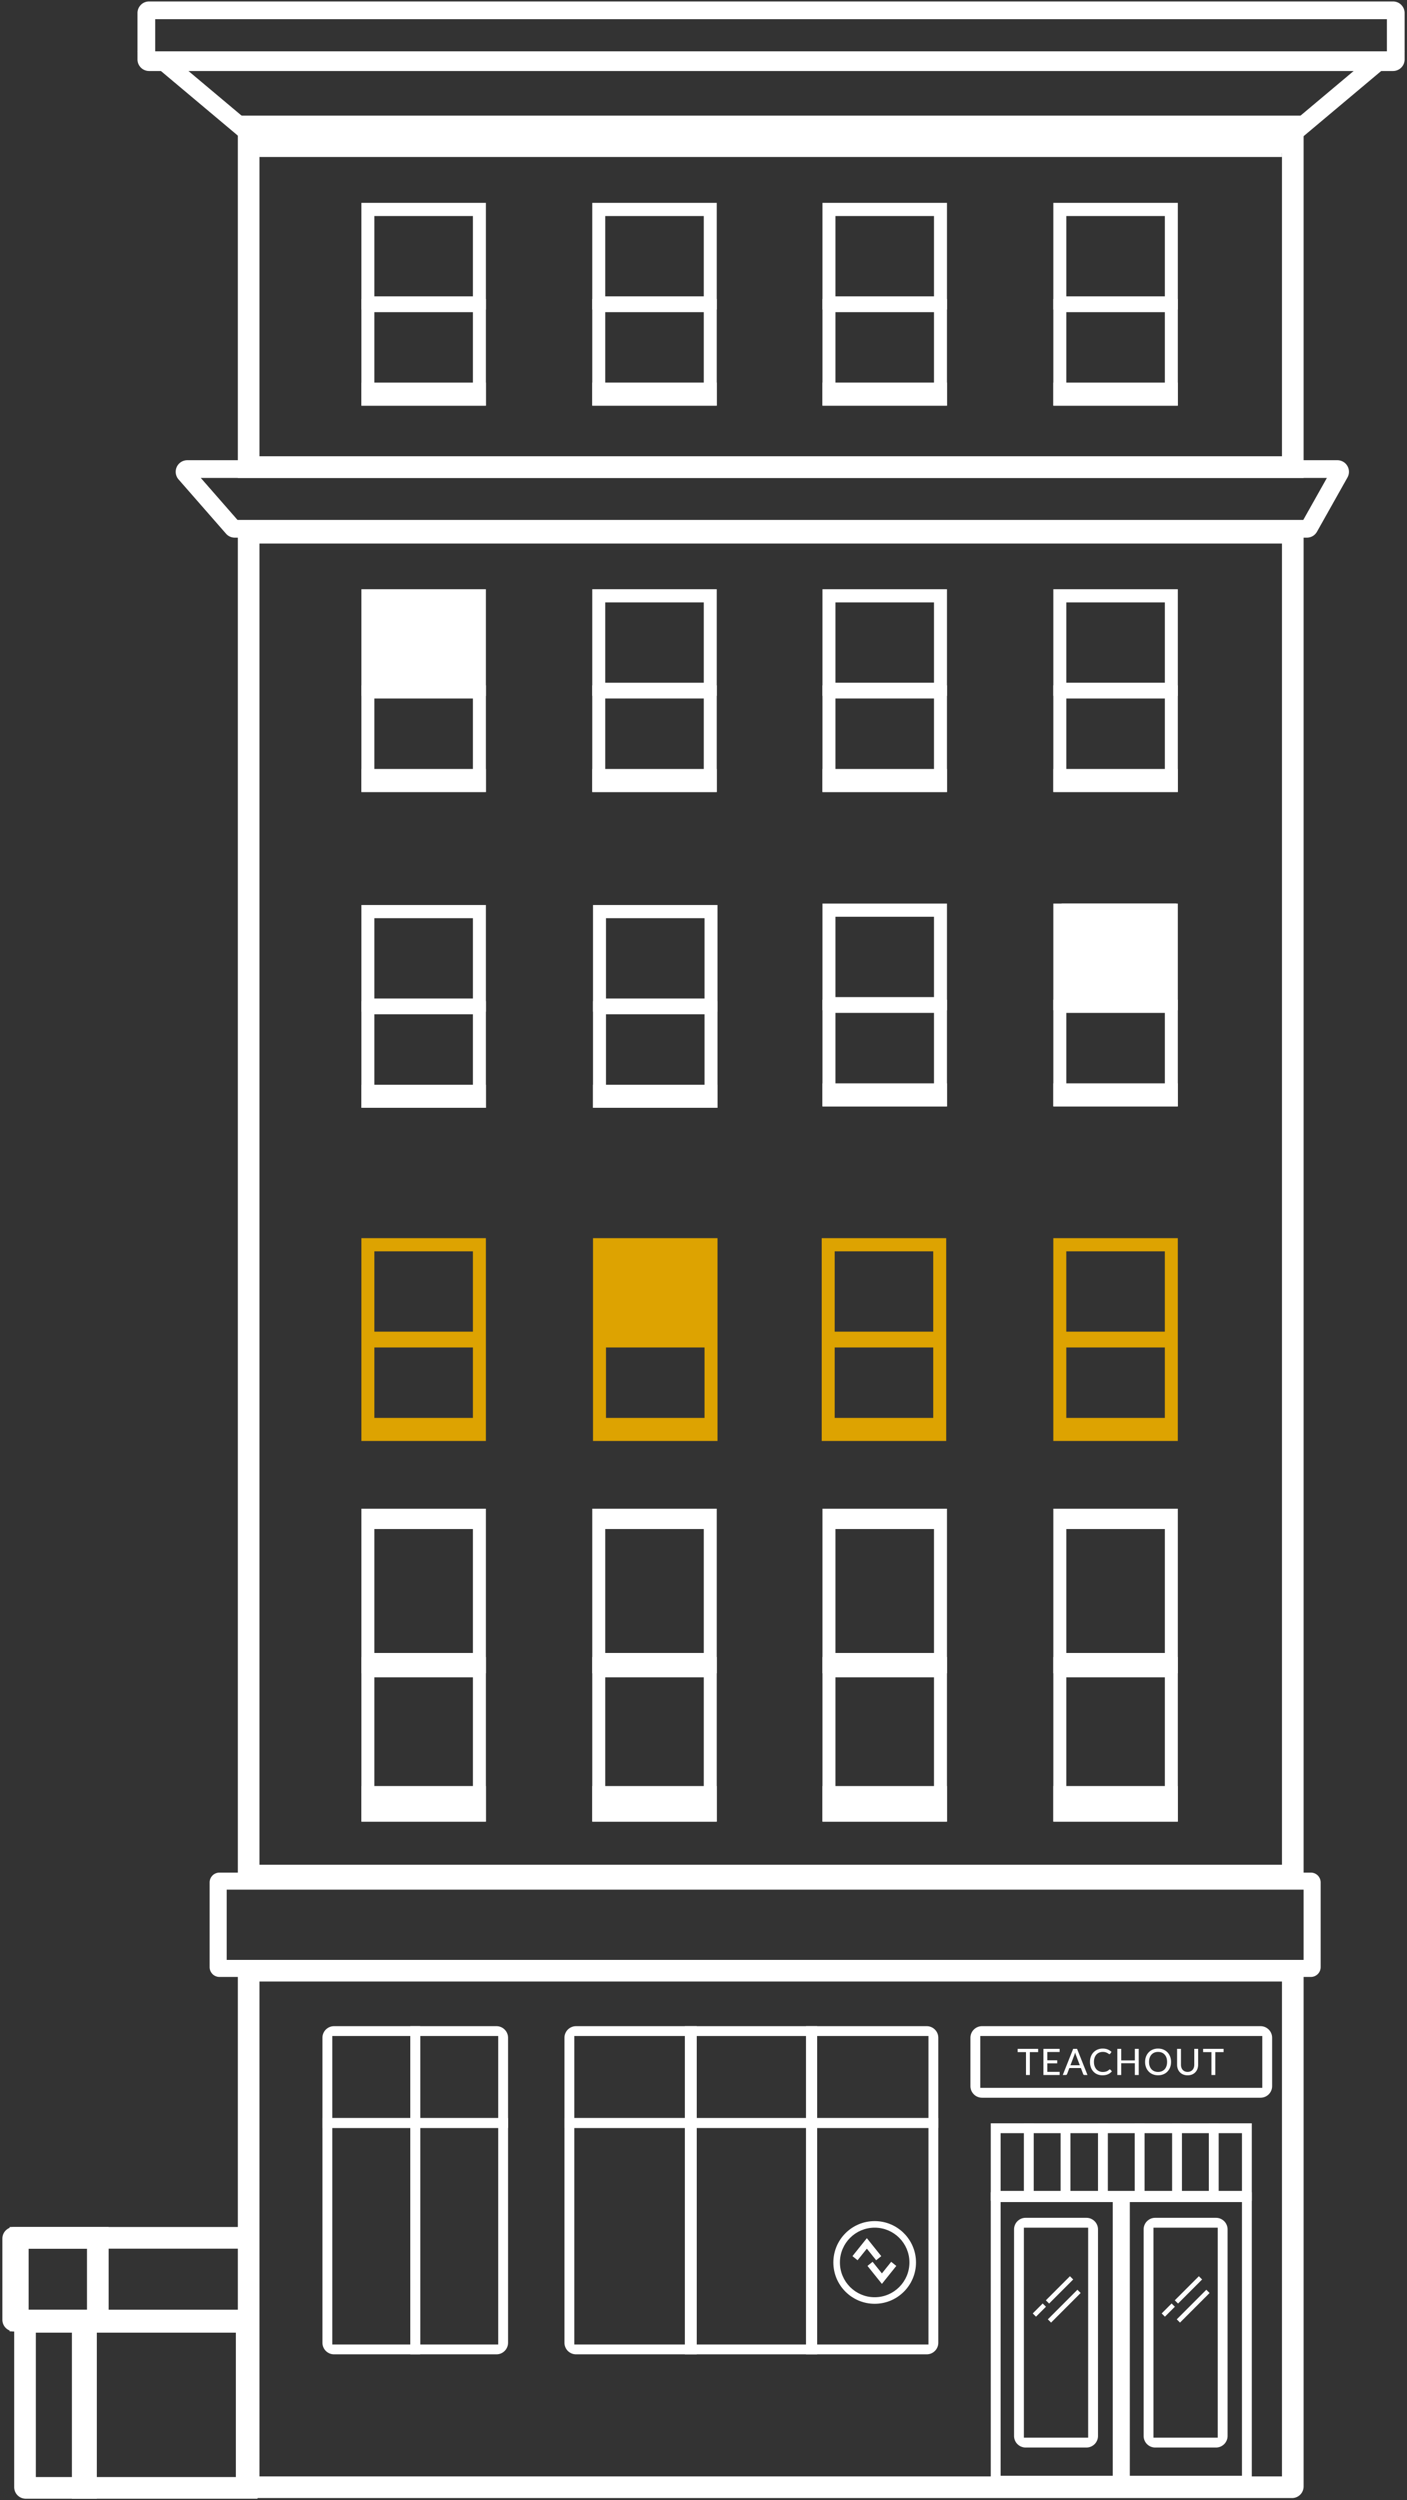 <svg width="486" height="863" viewBox="0 0 486 863" version="1.1" xmlns="http://www.w3.org/2000/svg"><rect x="0" y="0" width="486" height="863" fill="#333333" stroke="none"/><g id="WWC-Teachout" stroke="none" stroke-width="1" fill="none" fill-rule="evenodd"><g id="Desktop-HD" transform="translate(-477 -80)"><g id="Group-2" transform="translate(477.824 80.5)"><path d="M88.805 187.125v456.033h353.182V187.125H88.805zm-7.476-7.476h368.134v470.985H81.33V179.65zm7.476 503.834v170.815h353.182V683.483H88.805zm-7.476-7.476h368.134v181.766a4 4 0 0 1-4 4H81.33V676.007zm7.476-629.112v110.1h353.182v-110.1H88.805zm-7.476-7.476h368.134V164.47H81.33V39.419z" id="Rectangle-Copy" fill="#FFF" fill-rule="nonzero"/><g id="Group" transform="translate(124.01 202.886)"><g id="Window-White" fill="#FFF"><path d="M4.48 4.545v27.728h34.04V4.545H4.48zM0 0h43v36.818H0V0z" id="Rectangle-4" fill-rule="nonzero"/><path d="M4.48 37.727v27.728h34.04V37.727H4.48zM0 33.182h43V70H0V33.182z" id="Rectangle-4-Copy" fill-rule="nonzero"/><path id="Rectangle-5" fill-rule="evenodd" d="M0 62.045h43V70H0z"/></g><g id="Window-White" transform="translate(79.743)" fill="#FFF"><path d="M4.48 4.545v27.728h34.04V4.545H4.48zM0 0h43v36.818H0V0z" id="Rectangle-4" fill-rule="nonzero"/><path d="M4.48 37.727v27.728h34.04V37.727H4.48zM0 33.182h43V70H0V33.182z" id="Rectangle-4-Copy" fill-rule="nonzero"/><path id="Rectangle-5" fill-rule="evenodd" d="M0 62.045h43V70H0z"/></g><g id="Window-White" transform="translate(159.26)" fill="#FFF"><path d="M4.48 4.545v27.728h34.04V4.545H4.48zM0 0h43v36.818H0V0z" id="Rectangle-4" fill-rule="nonzero"/><path d="M4.48 37.727v27.728h34.04V37.727H4.48zM0 33.182h43V70H0V33.182z" id="Rectangle-4-Copy" fill-rule="nonzero"/><path id="Rectangle-5" fill-rule="evenodd" d="M0 62.045h43V70H0z"/></g><g id="Window-White" transform="translate(239.004)" fill="#FFF"><path d="M4.48 4.545v27.728h34.04V4.545H4.48zM0 0h43v36.818H0V0z" id="Rectangle-4" fill-rule="nonzero"/><path d="M4.48 37.727v27.728h34.04V37.727H4.48zM0 33.182h43V70H0V33.182z" id="Rectangle-4-Copy" fill-rule="nonzero"/><path id="Rectangle-5" fill-rule="evenodd" d="M0 62.045h43V70H0z"/></g><g id="Window-Copy-8" transform="translate(0 109)" fill="#FFF"><path d="M4.48 4.545v27.728h34.04V4.545H4.48zM0 0h43v36.818H0V0z" id="Rectangle-4" fill-rule="nonzero"/><path d="M4.48 37.727v27.728h34.04V37.727H4.48zM0 33.182h43V70H0V33.182z" id="Rectangle-4-Copy" fill-rule="nonzero"/><path id="Rectangle-5" d="M0 62.045h43V70H0z"/></g><g id="Window-Copy-9" transform="translate(80 109)" fill="#FFF"><path d="M4.48 4.545v27.728h34.04V4.545H4.48zM0 0h43v36.818H0V0z" id="Rectangle-4" fill-rule="nonzero"/><path d="M4.48 37.727v27.728h34.04V37.727H4.48zM0 33.182h43V70H0V33.182z" id="Rectangle-4-Copy" fill-rule="nonzero"/><path id="Rectangle-5" d="M0 62.045h43V70H0z"/></g><g id="Window-White" transform="translate(159.26 108.515)" fill="#FFF"><path d="M4.48 4.545v27.728h34.04V4.545H4.48zM0 0h43v36.818H0V0z" id="Rectangle-4" fill-rule="nonzero"/><path d="M4.48 37.727v27.728h34.04V37.727H4.48zM0 33.182h43V70H0V33.182z" id="Rectangle-4-Copy" fill-rule="nonzero"/><path id="Rectangle-5" fill-rule="evenodd" d="M0 62.045h43V70H0z"/></g><g id="Window-White" transform="translate(239.004 108.515)" fill="#FFF"><path d="M4.48 4.545v27.728h34.04V4.545H4.48zM0 0h43v36.818H0V0z" id="Rectangle-4" fill-rule="nonzero"/><path d="M4.48 37.727v27.728h34.04V37.727H4.48zM0 33.182h43V70H0V33.182z" id="Rectangle-4-Copy" fill-rule="nonzero"/><path id="Rectangle-5" fill-rule="evenodd" d="M0 62.045h43V70H0z"/></g><path d="M4.48 286.045h34.04v-24.318H4.48v24.318zM43 260.818V294H0v-70h43v36.818zM4.48 228.545v27.728h34.04v-27.728H4.48zm80 57.5h34.04v-24.318H84.48v24.318zM123 260.818V294H80v-70h43v36.818zm-38.52-32.273v27.728h34.04v-27.728H84.48zm79 57.5h34.04v-24.318h-34.04v24.318zM202 260.818V294h-43v-70h43v36.818zm-38.52-32.273v27.728h34.04v-27.728h-34.04zm80 57.5h34.04v-24.318h-34.04v24.318zM282 260.818V294h-43v-70h43v36.818zm-38.52-32.273v27.728h34.04v-27.728h-34.04z" id="Combined-Shape" fill="#dda301" fill-rule="nonzero"/><g id="Window-White" transform="translate(0 317.388)" fill="#FFF"><path d="M4.48 7.013v42.78h34.04V7.012H4.48zM0 0h43v56.805H0V0z" id="Rectangle-4" fill-rule="nonzero"/><path d="M4.48 58.208v42.779h34.04v-42.78H4.48zM0 51.195h43V108H0V51.195z" id="Rectangle-4-Copy" fill-rule="nonzero"/><path id="Rectangle-5" fill-rule="evenodd" d="M0 95.727h43V108H0z"/></g><g id="Window-White" transform="translate(79.743 317.388)" fill="#FFF"><path d="M4.48 7.013v42.78h34.04V7.012H4.48zM0 0h43v56.805H0V0z" id="Rectangle-4" fill-rule="nonzero"/><path d="M4.48 58.208v42.779h34.04v-42.78H4.48zM0 51.195h43V108H0V51.195z" id="Rectangle-4-Copy" fill-rule="nonzero"/><path id="Rectangle-5" fill-rule="evenodd" d="M0 95.727h43V108H0z"/></g><g id="Window-White" transform="translate(159.26 317.388)" fill="#FFF"><path d="M4.48 7.013v42.78h34.04V7.012H4.48zM0 0h43v56.805H0V0z" id="Rectangle-4" fill-rule="nonzero"/><path d="M4.48 58.208v42.779h34.04v-42.78H4.48zM0 51.195h43V108H0V51.195z" id="Rectangle-4-Copy" fill-rule="nonzero"/><path id="Rectangle-5" fill-rule="evenodd" d="M0 95.727h43V108H0z"/></g><g id="Window-White" transform="translate(239.004 317.388)" fill="#FFF"><path d="M4.48 7.013v42.78h34.04V7.012H4.48zM0 0h43v56.805H0V0z" id="Rectangle-4" fill-rule="nonzero"/><path d="M4.48 58.208v42.779h34.04v-42.78H4.48zM0 51.195h43V108H0V51.195z" id="Rectangle-4-Copy" fill-rule="nonzero"/><path id="Rectangle-5" fill-rule="evenodd" d="M0 95.727h43V108H0z"/></g><path id="Rectangle-15" fill="#FFF" d="M2.039 1.133h39.645V34.66H2.04z"/><path id="Rectangle-15-Copy" fill="#FFF" d="M241.855 108.515H281.5v33.529h-39.645z"/><path id="Rectangle-15-Copy-2" fill="#dda301" d="M81.669 227.114h39.645v33.529H81.669z"/></g><g id="Window-White" transform="translate(124.01 69.523)" fill="#FFF"><path d="M4.48 4.545v27.728h34.04V4.545H4.48zM0 0h43v36.818H0V0z" id="Rectangle-4" fill-rule="nonzero"/><path d="M4.48 37.727v27.728h34.04V37.727H4.48zM0 33.182h43V70H0V33.182z" id="Rectangle-4-Copy" fill-rule="nonzero"/><path id="Rectangle-5" fill-rule="evenodd" d="M0 62.045h43V70H0z"/></g><g id="Window-White" transform="translate(203.753 69.523)" fill="#FFF"><path d="M4.48 4.545v27.728h34.04V4.545H4.48zM0 0h43v36.818H0V0z" id="Rectangle-4" fill-rule="nonzero"/><path d="M4.48 37.727v27.728h34.04V37.727H4.48zM0 33.182h43V70H0V33.182z" id="Rectangle-4-Copy" fill-rule="nonzero"/><path id="Rectangle-5" fill-rule="evenodd" d="M0 62.045h43V70H0z"/></g><g id="Window-White" transform="translate(283.27 69.523)" fill="#FFF"><path d="M4.48 4.545v27.728h34.04V4.545H4.48zM0 0h43v36.818H0V0z" id="Rectangle-4" fill-rule="nonzero"/><path d="M4.48 37.727v27.728h34.04V37.727H4.48zM0 33.182h43V70H0V33.182z" id="Rectangle-4-Copy" fill-rule="nonzero"/><path id="Rectangle-5" fill-rule="evenodd" d="M0 62.045h43V70H0z"/></g><g id="Window-White" transform="translate(363.014 69.523)" fill="#FFF"><path d="M4.48 4.545v27.728h34.04V4.545H4.48zM0 0h43v36.818H0V0z" id="Rectangle-4" fill-rule="nonzero"/><path d="M4.48 37.727v27.728h34.04V37.727H4.48zM0 33.182h43V70H0V33.182z" id="Rectangle-4-Copy" fill-rule="nonzero"/><path id="Rectangle-5" fill-rule="evenodd" d="M0 62.045h43V70H0z"/></g><path d="M31.49 804.684v49.84h49.16v-49.84H31.49zm-7.476-7.476h64.112V862H24.014v-64.792z" id="Rectangle-3-Copy-4" fill="#FFF" fill-rule="nonzero"/><path d="M9.062 775.687v21.068h72.494v-21.068H9.062zm-6.57-7.476h85.634v36.02H2.492v-36.02z" id="Rectangle-3-Copy-3" fill="#FFF" fill-rule="nonzero"/><path d="M52.785 6.117v11.78h425.45V6.117H52.784zM50.668 0h429.683a4 4 0 0 1 4 4v16.014a4 4 0 0 1-4 4H50.668a4 4 0 0 1-4-4V4a4 4 0 0 1 4-4z" id="Rectangle-2" fill="#FFF" fill-rule="nonzero"/><path d="M63.468 23.334l27.256 22.881h349.57l27.257-22.881H63.468zm-16.8-6.117h437.683l-41.83 35.115H88.498l-41.83-35.115z" id="Rectangle-2-Copy" fill="#FFF" fill-rule="nonzero"/><path d="M7.476 775.687v21.068h21.748v-21.068H7.476zM4 768.21h32.7v36.02H4a4 4 0 0 1-4-4v-28.02a4 4 0 0 1 4-4z" id="Rectangle-3-Copy" fill="#FFF" fill-rule="nonzero"/><path d="M11.554 804.684v49.84h13.592v-49.84H11.554zm-7.476-7.476h28.544V862H8.078a4 4 0 0 1-4-4v-60.792z" id="Rectangle-3-Copy-2" fill="#FFF" fill-rule="nonzero"/><path d="M113.952 730.604h26.958v-28.318h-26.958v28.318zm.601-31.716h29.756v35.115h-33.756v-31.115a4 4 0 0 1 4-4z" id="Rectangle-5" fill="#FFF" fill-rule="nonzero"/><path d="M113.952 808.762h26.958v-74.76h-26.958v74.76zm-3.399-78.158h33.756v81.556h-29.756a4 4 0 0 1-4-4v-77.556z" id="Rectangle-5-Copy-9" fill="#FFF" fill-rule="nonzero"/><path d="M144.309 730.604h26.958v-28.318H144.31v28.318zm-3.399-31.716h29.755a4 4 0 0 1 4 4v31.115H140.91v-35.115z" id="Rectangle-5-Copy-8" fill="#FFF" fill-rule="nonzero"/><path d="M144.309 808.762h26.958v-74.76H144.31v74.76zm-3.399-78.158h33.755v77.556a4 4 0 0 1-4 4H140.91v-81.556z" id="Rectangle-5-Copy-10" fill="#FFF" fill-rule="nonzero"/><path d="M337.777 702.286v17.897h97.414v-17.897h-97.414zm.602-3.398h96.21a4 4 0 0 1 4 4v16.694a4 4 0 0 1-4 4h-96.21a4 4 0 0 1-4-4v-16.694a4 4 0 0 1 4-4z" id="Rectangle-7" fill="#FFF" fill-rule="nonzero"/><path d="M357.768 707.838H354.9v7.907h-1.332v-7.907h-2.879v-1.12h7.078v1.12zm7.425 6.82l-.006 1.087h-5.595v-9.026h5.595v1.087h-4.25v2.86h3.42v1.05h-3.42v2.941h4.256zm6.973-2.276l-1.34-3.501a7.804 7.804 0 0 1-.288-.905c-.047.18-.094.348-.142.503a7.228 7.228 0 0 1-.141.415l-1.333 3.488h3.244zm2.646 3.363h-1.031a.457.457 0 0 1-.453-.314l-.798-2.094h-3.979l-.798 2.094a.51.51 0 0 1-.163.216.443.443 0 0 1-.29.098h-1.03l3.595-9.026h1.351l3.596 9.026zm7.708-1.936c.075 0 .14.03.195.088l.528.578a3.772 3.772 0 0 1-1.349 1.012c-.53.239-1.168.358-1.914.358a4.48 4.48 0 0 1-1.775-.34 3.911 3.911 0 0 1-1.358-.948 4.27 4.27 0 0 1-.87-1.458 5.436 5.436 0 0 1-.308-1.867c0-.679.108-1.301.323-1.867a4.286 4.286 0 0 1 .909-1.458c.39-.407.855-.723 1.398-.95a4.635 4.635 0 0 1 1.8-.339c.642 0 1.212.105 1.71.315.5.21.933.488 1.302.836l-.44.622a.378.378 0 0 1-.11.113.306.306 0 0 1-.173.044c-.08 0-.173-.04-.28-.12a4.11 4.11 0 0 0-.421-.267 3.32 3.32 0 0 0-.644-.267 3.259 3.259 0 0 0-.956-.12c-.448 0-.859.08-1.232.237a2.727 2.727 0 0 0-.964.678 3.08 3.08 0 0 0-.629 1.088 4.43 4.43 0 0 0-.223 1.455c0 .549.077 1.037.232 1.464.155.428.37.79.642 1.088.272.297.592.524.961.679a3.05 3.05 0 0 0 1.194.232c.26 0 .494-.016.701-.047a3.03 3.03 0 0 0 .572-.141c.174-.063.339-.144.494-.242a3.3 3.3 0 0 0 .459-.356.505.505 0 0 1 .106-.072.264.264 0 0 1 .12-.028zm9.99-7.09v9.026h-1.34v-4.067h-4.707v4.067h-1.345v-9.026h1.345v3.985h4.708v-3.985h1.339zm11.165 4.513c0 .674-.108 1.294-.324 1.857a4.277 4.277 0 0 1-.915 1.458 4.119 4.119 0 0 1-1.414.953 4.756 4.756 0 0 1-1.829.34 4.763 4.763 0 0 1-1.826-.34 4.08 4.08 0 0 1-1.414-.953 4.341 4.341 0 0 1-.915-1.458 5.11 5.11 0 0 1-.326-1.857c0-.67.108-1.289.326-1.854a4.335 4.335 0 0 1 .915-1.462 4.116 4.116 0 0 1 1.414-.955 4.725 4.725 0 0 1 1.826-.343c.67 0 1.28.114 1.83.343.548.228 1.02.547 1.413.955.394.409.7.896.915 1.462a5.15 5.15 0 0 1 .324 1.854zm-1.37 0c0-.537-.074-1.018-.22-1.446a3.08 3.08 0 0 0-.626-1.087 2.71 2.71 0 0 0-.98-.685 3.322 3.322 0 0 0-1.286-.24c-.473 0-.902.08-1.285.24a2.74 2.74 0 0 0-.984.685c-.272.297-.482.66-.629 1.087-.146.428-.22.91-.22 1.446 0 .54.074 1.023.22 1.449.147.425.357.786.629 1.084.272.297.6.525.984.682a3.36 3.36 0 0 0 1.285.236 3.36 3.36 0 0 0 1.285-.236c.384-.157.71-.385.981-.682.27-.298.479-.66.625-1.084a4.43 4.43 0 0 0 .22-1.45zm7.091 3.438c.36 0 .684-.06.968-.182.285-.122.526-.293.723-.513.197-.22.348-.481.453-.785.105-.304.157-.64.157-1.01v-5.461h1.332v5.462a4.15 4.15 0 0 1-.25 1.464 3.346 3.346 0 0 1-.724 1.163 3.31 3.31 0 0 1-1.144.767 3.95 3.95 0 0 1-1.515.277 3.95 3.95 0 0 1-1.514-.277 3.31 3.31 0 0 1-1.144-.767 3.346 3.346 0 0 1-.723-1.163 4.15 4.15 0 0 1-.252-1.464v-5.462h1.34v5.456c0 .368.05.706.153 1.012.103.305.253.568.45.788.197.22.438.391.723.513.284.121.607.182.967.182zm12.429-6.832h-2.866v7.907h-1.333v-7.907h-2.878v-1.12h7.077v1.12z" id="TEACHOUT" fill="#FFF"/><path d="M197.546 702.286v28.318h38.9v-28.318h-38.9zm.602-3.398h41.696v35.115h-45.696v-31.115a4 4 0 0 1 4-4z" id="Rectangle-5-Copy-2" fill="#FFF" fill-rule="nonzero"/><path d="M197.546 808.762h38.9v-74.76h-38.9v74.76zm-3.398-78.158h45.696v81.556h-41.696a4 4 0 0 1-4-4v-77.556z" id="Rectangle-5-Copy-5" fill="#FFF" fill-rule="nonzero"/><path d="M280.98 702.286v28.318h38.9v-28.318h-38.9zm-3.398-3.398h41.696a4 4 0 0 1 4 4v31.115h-45.696v-35.115z" id="Rectangle-5-Copy-3" fill="#FFF" fill-rule="nonzero"/><path d="M280.98 808.762h38.9v-74.76h-38.9v74.76zm-3.398-78.158h45.696v77.556a4 4 0 0 1-4 4h-41.696v-81.556z" id="Rectangle-5-Copy-6" fill="#FFF" fill-rule="nonzero"/><path d="M239.135 730.604h38.9v-28.318h-38.9v28.318zm-3.398-31.716h45.696v35.115h-45.696v-35.115z" id="Rectangle-5-Copy-4" fill="#FFF" fill-rule="nonzero"/><path d="M239.135 734.003v74.76h38.9v-74.76h-38.9zm-3.398-3.399h45.696v81.556h-45.696v-81.556z" id="Rectangle-5-Copy-7" fill="#FFF" fill-rule="nonzero"/><path d="M301.304 794.716c-7.883 0-14.273-6.39-14.273-14.272 0-7.882 6.39-14.272 14.273-14.272 7.882 0 14.272 6.39 14.272 14.272 0 7.883-6.39 14.272-14.272 14.272zm0-2.265c6.63 0 12.006-5.376 12.006-12.007 0-6.631-5.375-12.007-12.006-12.007-6.632 0-12.007 5.376-12.007 12.007 0 6.631 5.375 12.007 12.007 12.007z" id="Oval" fill="#FFF" fill-rule="nonzero"/><path id="Path-3" fill="#FFF" fill-rule="nonzero" d="M295.39 779.684l-1.766-1.417 4.977-6.203 4.98 6.208-1.767 1.417-3.213-4.005z"/><path id="Path-3-Copy" fill="#FFF" fill-rule="nonzero" transform="rotate(-180 303.796 784.033)" d="M300.584 787.84l-1.767-1.418 4.977-6.202 4.98 6.207-1.767 1.418-3.213-4.005z"/><path d="M344.8 735.815v19.936h83.368v-19.936H344.8zm-3.398-3.398h90.164v26.732h-90.164v-26.732z" id="Rectangle-7-Copy" fill="#FFF" fill-rule="nonzero"/><path d="M344.8 854.071h41.231v-94.469H344.8v94.469zm-3.398-97.867h48.027v101.265h-48.027V756.204z" id="Rectangle-7-Copy-2" fill="#FFF" fill-rule="nonzero"/><path d="M386.937 854.071h41.231v-94.469h-41.23v94.469zm-3.398-97.867h48.027v101.265H383.54V756.204z" id="Rectangle-7-Copy-3" fill="#FFF" fill-rule="nonzero"/><path d="M352.842 840.931h22.202v-72.494h-22.202v72.494zm.602-75.892h20.998a4 4 0 0 1 4 4v71.29a4 4 0 0 1-4 4h-20.998a4 4 0 0 1-4-4v-71.29a4 4 0 0 1 4-4z" id="Rectangle-9" fill="#FFF" fill-rule="nonzero"/><path d="M397.6 840.931h22.202v-72.494H397.6v72.494zm.602-75.892H419.2a4 4 0 0 1 4 4v71.29a4 4 0 0 1-4 4h-20.998a4 4 0 0 1-4-4v-71.29a4 4 0 0 1 4-4z" id="Rectangle-9-Copy" fill="#FFF" fill-rule="nonzero"/><path id="Path-4" fill="#FFF" fill-rule="nonzero" d="M352.842 732.54h3.398v26.488h-3.398z"/><path id="Path-4-Copy" fill="#FFF" fill-rule="nonzero" d="M365.529 732.54h3.398v26.488h-3.398z"/><path id="Path-4-Copy-2" fill="#FFF" fill-rule="nonzero" d="M378.442 732.54h3.398v26.488h-3.398z"/><path id="Path-4-Copy-3" fill="#FFF" fill-rule="nonzero" d="M391.128 732.54h3.398v26.488h-3.398z"/><path id="Path-4-Copy-4" fill="#FFF" fill-rule="nonzero" d="M404.041 732.54h3.398v26.488h-3.398z"/><path id="Path-4-Copy-5" fill="#FFF" fill-rule="nonzero" d="M416.728 732.54h3.398v26.488h-3.398z"/><path id="Path-7" fill="#FFF" fill-rule="nonzero" d="M357.028 799.166l-1.122-1.121 3.436-3.436 1.122 1.121z"/><path id="Path-7-Copy" fill="#FFF" fill-rule="nonzero" d="M361.559 794.635l-1.122-1.121 8.314-8.314 1.122 1.121z"/><path id="Path-7-Copy-2" fill="#FFF" fill-rule="nonzero" d="M362.238 801.205l-1.121-1.121 10.214-10.215 1.121 1.122z"/><path id="Path-7" fill="#FFF" fill-rule="nonzero" d="M401.56 799.166l-1.122-1.121 3.436-3.436 1.12 1.121z"/><path id="Path-7-Copy" fill="#FFF" fill-rule="nonzero" d="M406.09 794.635l-1.121-1.121 8.314-8.314 1.121 1.121z"/><path id="Path-7-Copy-2" fill="#FFF" fill-rule="nonzero" d="M406.77 801.205l-1.122-1.121 10.214-10.215 1.122 1.122z"/><path d="M68.53 164.471l12.686 14.499H449.35l8.156-14.499H68.53zm-4.665-6.117h397.26a4 4 0 0 1 3.487 5.961l-10.537 18.733a4 4 0 0 1-3.487 2.038H80.256a4 4 0 0 1-3.01-1.366l-16.391-18.732a4 4 0 0 1 3.01-6.634z" id="Rectangle-6" fill="#FFF" fill-rule="nonzero"/><path id="Rectangle-12" fill="#FFF" d="M88.805 46.895h353.182v6.796H88.805z"/><path d="M77.478 651.767v24.24h371.985v-24.24H77.478zm-2.492-5.89h376.97a3.398 3.398 0 0 1 3.397 3.398V678.5a3.398 3.398 0 0 1-3.398 3.399H74.986a3.398 3.398 0 0 1-3.398-3.399v-29.224a3.398 3.398 0 0 1 3.398-3.398z" id="Rectangle-3" fill="#FFF" fill-rule="nonzero"/></g></g></g></svg>